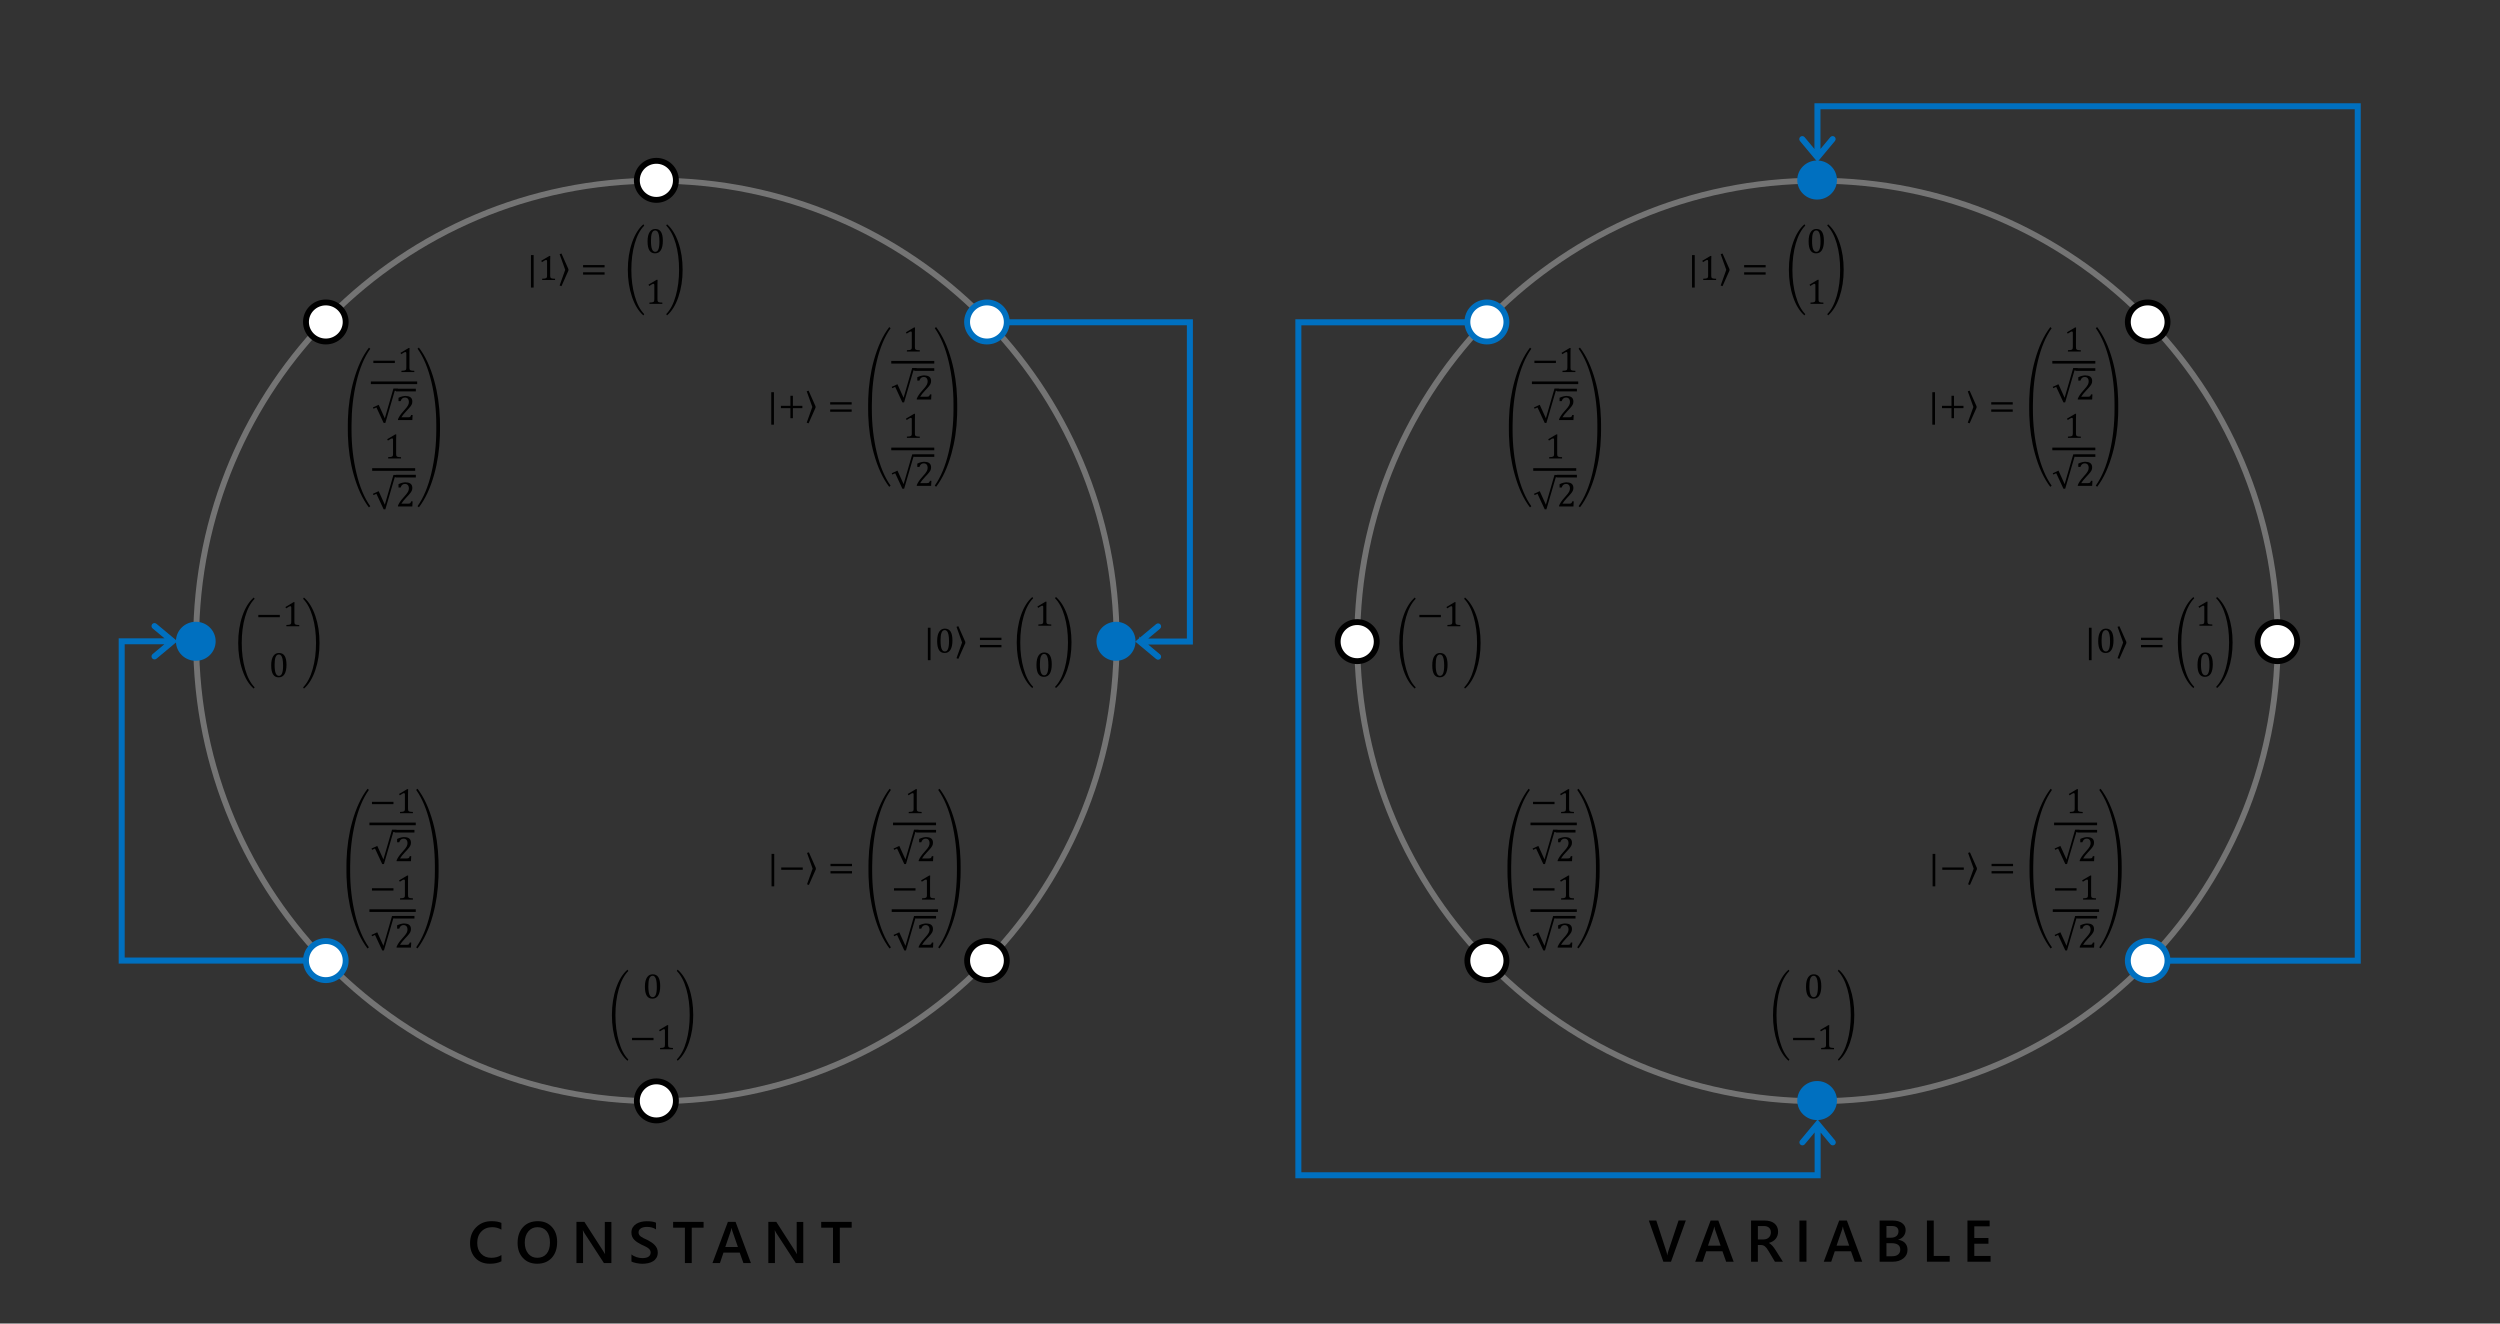 <?xml version="1.0" encoding="UTF-8"?>
<svg id="Layer_1" data-name="Layer 1" xmlns="http://www.w3.org/2000/svg" width="850" height="450" viewBox="20 100 850 450">
  <rect x="20" y="100" width="850" height="450" fill="#333333" stroke="none"/>
  <defs>
    <style>
      .cls-1, .cls-2, .cls-3, .cls-4 {
        fill-rule: evenodd;
      }
      .cls-1, .cls-5 {
        fill: #0070c0;
      }
      .cls-1, .cls-4, .cls-6 {
        stroke-width: 0px;
      }
      .cls-2, .cls-3 {
        fill: #fff;
      }
      .cls-2, .cls-3, .cls-7 {
        stroke-miterlimit: 8;
        stroke-width: 2px;
      }
      .cls-2, .cls-5 {
        stroke: #0070c0;
      }
      .cls-3 {
        stroke: #000;
      }
      .cls-5 {
        stroke-miterlimit: 10;
        stroke-width: .5px;
      }
      .cls-7 {
        fill: none;
        stroke: #747474;
      }
    </style>
  </defs>
  <path class="cls-4" d="M730.23,313.43h.91v11.04h-.91v-11.04Z"/>
  <path class="cls-4" d="M735.99,314.23c-.27,0-.5.08-.69.24-.18.16-.33.4-.45.7-.11.31-.19.68-.24,1.11-.05.44-.07.93-.07,1.48,0,1.29.12,2.23.36,2.84.24.6.61.9,1.11.9s.83-.28,1.06-.85c.23-.57.35-1.45.35-2.64,0-.91-.06-1.65-.18-2.21-.12-.56-.28-.97-.49-1.21s-.47-.37-.77-.37ZM736.02,313.73c.87,0,1.51.34,1.93,1,.43.67.64,1.68.64,3.03s-.23,2.46-.68,3.18c-.45.72-1.12,1.08-1.98,1.08s-1.49-.34-1.91-1.01c-.42-.67-.63-1.69-.63-3.06,0-.73.06-1.36.19-1.89.13-.53.31-.97.54-1.31.23-.34.51-.6.83-.77s.68-.25,1.06-.25Z"/>
  <path class="cls-4" d="M740.59,312.91l2.37,5.33v.44l-2.37,5.33-.63-.23,1.91-5.33-1.91-5.33.63-.21Z"/>
  <path class="cls-4" d="M747.94,319.29h7.31v.79h-7.31v-.79ZM747.94,316.82h7.31v.79h-7.31v-.79Z"/>
  <path class="cls-4" d="M773.78,302.97c1.63,1.39,2.92,3.47,3.87,6.23.95,2.76,1.43,5.84,1.43,9.24s-.48,6.43-1.43,9.23c-.96,2.8-2.25,4.89-3.87,6.28l-.28-.44c1.4-1.43,2.49-3.49,3.25-6.2.76-2.7,1.14-5.66,1.14-8.86s-.38-6.25-1.15-8.91c-.76-2.66-1.84-4.7-3.24-6.13l.28-.45ZM765.75,302.97l.28.45c-1.4,1.43-2.48,3.47-3.24,6.13-.76,2.66-1.14,5.63-1.14,8.91s.38,6.16,1.14,8.86c.76,2.71,1.84,4.77,3.25,6.2l-.28.44c-1.63-1.39-2.92-3.48-3.87-6.28-.95-2.8-1.43-5.88-1.43-9.23s.48-6.48,1.43-9.24c.96-2.76,2.25-4.84,3.87-6.23Z"/>
  <path class="cls-4" d="M770.23,304.56h.33c-.02.38-.03.91-.03,1.58v5.07c0,.23.01.4.04.52.02.12.07.21.14.29.07.07.16.13.28.17.12.04.28.07.46.09.19.02.43.04.74.04v.43h-4.38v-.43c.44-.02.75-.05.94-.08.19-.03.33-.08.43-.15.1-.07.17-.16.22-.28.04-.12.07-.32.07-.6v-4.81c0-.16-.03-.27-.08-.35-.05-.07-.13-.11-.24-.11-.13,0-.31.07-.54.2-.23.13-.52.31-.87.54l-.26-.46,2.78-1.66Z"/>
  <path class="cls-4" d="M769.77,322.34c-.27,0-.5.08-.68.24-.18.16-.33.4-.45.7-.11.3-.19.67-.24,1.11-.05.44-.07.93-.07,1.48,0,1.29.12,2.24.36,2.84.24.6.61.9,1.11.9s.83-.28,1.07-.85c.23-.57.35-1.45.35-2.64,0-.91-.06-1.65-.18-2.21-.12-.56-.28-.97-.49-1.21-.21-.25-.47-.37-.77-.37ZM769.79,321.84c.87,0,1.51.33,1.93,1,.42.67.63,1.68.63,3.03s-.23,2.46-.68,3.18c-.45.72-1.11,1.08-1.98,1.08s-1.49-.34-1.91-1.01c-.42-.67-.63-1.69-.63-3.06,0-.73.07-1.36.19-1.89.13-.53.31-.97.54-1.31.23-.35.51-.6.83-.77.32-.16.68-.25,1.06-.25Z"/>
  <path class="cls-4" d="M595.29,186.73h.92v11.04h-.92v-11.04Z"/>
  <path class="cls-4" d="M601.53,187.02h.33c-.02.38-.04.91-.04,1.58v5.07c0,.23.01.4.04.52.02.12.07.21.14.28.07.07.16.13.28.17.12.04.28.07.46.09.19.02.43.04.74.04v.43h-4.38v-.43c.44-.02.75-.05.94-.08.19-.03.33-.08.43-.15.1-.07.17-.16.22-.28.05-.12.07-.32.07-.6v-4.81c0-.16-.03-.27-.08-.35-.05-.07-.14-.11-.24-.11-.13,0-.31.07-.54.2-.23.13-.52.31-.87.54l-.26-.46,2.78-1.66Z"/>
  <path class="cls-4" d="M605.66,186.2l2.37,5.33v.44l-2.37,5.33-.63-.23,1.9-5.33-1.9-5.33.63-.21Z"/>
  <path class="cls-4" d="M613.01,192.58h7.31v.79h-7.31v-.79ZM613.01,190.12h7.31v.79h-7.31v-.79Z"/>
  <path class="cls-4" d="M641.55,176.26c1.62,1.39,2.92,3.47,3.87,6.23.96,2.76,1.43,5.84,1.43,9.24s-.48,6.43-1.43,9.23c-.95,2.8-2.25,4.9-3.87,6.28l-.28-.44c1.4-1.43,2.48-3.49,3.24-6.2.76-2.71,1.14-5.66,1.14-8.86s-.38-6.25-1.15-8.91c-.76-2.66-1.84-4.7-3.24-6.13l.28-.44ZM633.52,176.26l.28.44c-1.4,1.43-2.48,3.47-3.24,6.13-.76,2.66-1.14,5.63-1.14,8.91s.38,6.16,1.14,8.86c.76,2.71,1.84,4.77,3.24,6.2l-.28.44c-1.62-1.38-2.92-3.48-3.87-6.28-.96-2.8-1.43-5.88-1.43-9.23s.48-6.48,1.43-9.24c.95-2.76,2.25-4.84,3.87-6.23Z"/>
  <path class="cls-4" d="M637.54,178.35c-.27,0-.5.08-.68.24s-.33.4-.45.7c-.11.3-.19.68-.24,1.11-.05.44-.07.93-.07,1.48,0,1.29.12,2.24.36,2.84.24.6.61.9,1.11.9.48,0,.83-.28,1.06-.85.23-.57.35-1.45.35-2.64,0-.91-.06-1.65-.18-2.21-.12-.56-.28-.97-.5-1.21-.21-.25-.47-.37-.77-.37ZM637.57,177.85c.87,0,1.51.33,1.93,1,.42.67.63,1.68.63,3.03s-.22,2.46-.68,3.18c-.45.72-1.11,1.08-1.98,1.08s-1.49-.34-1.91-1.01c-.42-.67-.63-1.69-.63-3.06,0-.73.06-1.36.19-1.89.13-.53.31-.97.54-1.31.23-.35.51-.6.83-.77.32-.17.68-.25,1.06-.25Z"/>
  <path class="cls-4" d="M638.01,195.13h.33c-.02.38-.04.91-.04,1.58v5.07c0,.23.01.4.04.52.03.12.07.21.14.28.07.07.16.13.28.17.12.04.28.07.46.09.18.02.43.04.74.04v.43h-4.39v-.43c.44-.02.75-.05.94-.08.19-.03.33-.08.43-.15.1-.07.17-.16.22-.28.05-.12.07-.32.07-.6v-4.81c0-.16-.03-.27-.08-.35-.06-.07-.14-.11-.24-.11-.13,0-.31.07-.54.2-.23.13-.52.31-.87.54l-.26-.46,2.78-1.66Z"/>
  <path class="cls-4" d="M676.99,233.35h.91v11.04h-.91v-11.04Z"/>
  <path class="cls-4" d="M683.51,234.56h.84v3.42h3.23v.79h-3.23v3.42h-.84v-3.42h-3.23v-.79h3.23v-3.42Z"/>
  <path class="cls-4" d="M689.67,232.83l2.37,5.33v.44l-2.37,5.33-.63-.23,1.91-5.33-1.91-5.33.63-.21Z"/>
  <path class="cls-4" d="M697.02,239.21h7.31v.79h-7.31v-.79ZM697.02,236.75h7.31v.79h-7.31v-.79Z"/>
  <path class="cls-4" d="M733.03,211.21c2.17,2.82,3.91,6.57,5.21,11.24,1.14,4.09,1.78,8.44,1.93,13.06l.03,1.93h0v1.84h0l-.03,1.93c-.15,4.62-.79,8.97-1.93,13.06-1.3,4.67-3.04,8.42-5.21,11.24l-.46-.39c2.04-2.89,3.61-6.65,4.71-11.29,1.1-4.64,1.65-9.51,1.66-14.62v-1.72c0-5.11-.56-9.98-1.66-14.62-1.1-4.64-2.67-8.4-4.71-11.29l.46-.39ZM717.1,211.2l.46.39c-2.04,2.89-3.61,6.65-4.71,11.29-1.1,4.64-1.65,9.51-1.66,14.62v1.72c0,5.11.56,9.98,1.66,14.62,1.1,4.64,2.67,8.4,4.71,11.29l-.46.39c-2.17-2.82-3.91-6.57-5.21-11.24-1.14-4.09-1.78-8.44-1.93-13.06l-.03-1.93h0v-1.84h0l.03-1.93c.15-4.62.79-8.97,1.93-13.06,1.3-4.67,3.04-8.42,5.21-11.24Z"/>
  <path class="cls-4" d="M725.54,211.33h.33c-.02.38-.04.91-.04,1.58v5.07c0,.23.01.4.04.52.02.12.07.21.13.28s.16.13.28.17c.12.04.28.07.46.09.19.02.43.04.74.04v.43h-4.38v-.43c.44-.02.75-.05.94-.08.19-.03.33-.08.43-.15.1-.07.17-.16.22-.28.04-.12.07-.32.07-.6v-4.81c0-.16-.03-.27-.08-.35-.05-.07-.14-.11-.24-.11-.13,0-.31.07-.54.2-.23.13-.52.31-.87.54l-.26-.46,2.78-1.66Z"/>
  <path class="cls-4" d="M724.9,225.12h1.51v.07h6v.9h-6.75v-.18h-.32l-3.19,10.9h-.58l-2.46-5.28-1,.45-.18-.45,1.95-.89,2.09,4.6,2.93-10.13Z"/>
  <path class="cls-4" d="M729.1,227.66c.73,0,1.29.16,1.67.48.38.32.56.79.56,1.4,0,.21-.02.4-.06.58-.04.18-.11.35-.2.52-.09.17-.21.36-.36.55-.15.2-.32.4-.5.6-.18.2-.49.54-.94,1.02-.75.79-1.3,1.49-1.66,2.08h2.24c.2,0,.35-.01.47-.04.12-.02.21-.06.28-.12.07-.06.13-.13.17-.22.04-.09.09-.23.16-.41h.5l-.1,1.73h-4.88v-.28c.17-.42.4-.84.69-1.28.29-.44.7-.95,1.23-1.54.46-.51.79-.89.99-1.15.22-.28.38-.53.49-.74.11-.21.19-.4.23-.59.05-.18.07-.37.07-.55,0-.3-.05-.56-.14-.79-.09-.23-.24-.41-.44-.54-.2-.13-.44-.2-.74-.2-.74,0-1.24.41-1.49,1.23h-.72v-1.14c.48-.23.92-.39,1.34-.49.42-.1.79-.15,1.12-.15Z"/>
  <path class="cls-4" d="M717.79,222.72h14.62v.9h-14.62v-.9Z"/>
  <path class="cls-4" d="M725.54,240.7h.33c-.02.38-.04.91-.04,1.58v5.07c0,.23.01.4.04.52.02.12.07.21.13.28.07.07.16.13.28.17.12.04.28.07.46.09.19.02.43.04.74.04v.43h-4.38v-.43c.44-.02.75-.05.94-.08.19-.03.33-.08.43-.15.1-.07.17-.16.22-.28.04-.12.07-.32.07-.6v-4.81c0-.16-.03-.27-.08-.35-.05-.07-.14-.11-.24-.11-.13,0-.31.07-.54.2-.23.13-.52.31-.87.54l-.26-.46,2.78-1.66Z"/>
  <path class="cls-4" d="M725.67,254.44h6.75v.9h-6.75v-.06h-.32l-3.19,10.9h-.58l-2.46-5.28-1,.44-.18-.44,1.95-.89,2.09,4.6,2.93-10.13h.76v-.05Z"/>
  <path class="cls-4" d="M729.1,257.03c.73,0,1.29.16,1.67.48.38.32.56.79.56,1.4,0,.21-.02.4-.06.58-.04.18-.11.35-.2.52-.09.17-.21.36-.36.55-.15.2-.32.4-.5.6-.18.2-.49.54-.94,1.02-.75.79-1.3,1.49-1.66,2.08h2.24c.2,0,.35-.01.47-.04.12-.02.21-.06.28-.12.07-.06.13-.13.17-.22.04-.09.09-.23.16-.41h.5l-.1,1.73h-4.88v-.28c.17-.42.4-.84.69-1.28.29-.44.7-.95,1.23-1.54.46-.51.79-.89.99-1.15.22-.28.38-.53.49-.74.11-.21.19-.4.23-.59.05-.18.07-.37.07-.55,0-.3-.05-.56-.14-.79-.09-.23-.24-.41-.44-.54-.2-.13-.44-.2-.74-.2-.74,0-1.24.41-1.49,1.23h-.72v-1.14c.48-.23.92-.39,1.34-.49.42-.1.79-.15,1.12-.15Z"/>
  <path class="cls-4" d="M717.79,252.19h14.62v.9h-14.62v-.9Z"/>
  <path class="cls-4" d="M677.09,390.32h.91v11.04h-.91v-11.04Z"/>
  <path class="cls-4" d="M680.38,394.94h7.31v.79h-7.31v-.79Z"/>
  <path class="cls-4" d="M689.78,389.79l2.37,5.33v.44l-2.37,5.33-.63-.23,1.9-5.33-1.9-5.33.63-.21Z"/>
  <path class="cls-4" d="M697.13,396.18h7.31v.79h-7.31v-.79ZM697.13,393.71h7.31v.79h-7.31v-.79Z"/>
  <path class="cls-4" d="M734.2,368.17c2.17,2.82,3.91,6.57,5.21,11.24,1.14,4.09,1.78,8.44,1.93,13.06l.03,1.93h0v1.84h0l-.03,1.93c-.14,4.62-.79,8.97-1.93,13.06-1.3,4.67-3.04,8.42-5.21,11.24l-.46-.38c2.04-2.89,3.61-6.65,4.71-11.29,1.1-4.64,1.65-9.51,1.66-14.62v-1.71c0-5.11-.56-9.98-1.66-14.62-1.1-4.64-2.67-8.4-4.71-11.29l.46-.38ZM717.21,368.17l.46.39c-2.04,2.89-3.61,6.65-4.71,11.29-1.1,4.64-1.65,9.51-1.66,14.62v1.72c0,5.11.56,9.98,1.66,14.62,1.1,4.64,2.67,8.4,4.71,11.29l-.46.39c-2.17-2.82-3.91-6.57-5.21-11.24-1.14-4.09-1.78-8.44-1.93-13.06l-.03-1.93h0v-1.84h0l.03-1.93c.15-4.62.79-8.97,1.93-13.06,1.3-4.67,3.04-8.42,5.21-11.24Z"/>
  <path class="cls-4" d="M726.17,368.3h.33c-.02.38-.04.91-.04,1.58v5.07c0,.23.01.4.04.52.02.12.07.21.14.28.07.07.16.13.28.17.12.04.28.07.46.09.19.02.43.04.74.05v.43h-4.38v-.43c.44-.02.75-.05.94-.08.19-.03.33-.08.43-.15.1-.07.17-.16.22-.29.05-.12.07-.32.07-.6v-4.81c0-.16-.03-.27-.08-.35-.06-.07-.14-.11-.25-.11-.13,0-.31.07-.54.2-.23.13-.52.31-.86.54l-.26-.46,2.78-1.66Z"/>
  <path class="cls-4" d="M725.54,382.09h1.51v.07h5.97v.9h-6.75v-.18h-.29l-3.19,10.9h-.58l-2.45-5.28-1,.45-.18-.45,1.95-.89,2.09,4.6,2.93-10.13Z"/>
  <path class="cls-4" d="M729.74,384.63c.74,0,1.29.16,1.67.48.38.32.56.79.56,1.4,0,.21-.02.4-.06.58-.04.18-.11.35-.2.52-.09.17-.21.36-.36.56-.15.2-.32.4-.5.6-.18.2-.49.54-.94,1.02-.75.79-1.3,1.49-1.65,2.08h2.24c.19,0,.35-.01.47-.04.12-.02.21-.06.28-.12.07-.06.13-.13.17-.22.04-.09.09-.22.16-.41h.5l-.1,1.73h-4.88v-.29c.17-.41.4-.84.69-1.27.29-.44.7-.95,1.23-1.54.46-.51.79-.89.99-1.15.22-.28.39-.53.5-.74.11-.21.19-.4.23-.59.05-.18.07-.37.07-.56,0-.3-.05-.56-.14-.79-.09-.23-.24-.41-.43-.54-.2-.13-.44-.2-.74-.2-.74,0-1.24.41-1.49,1.24h-.72v-1.14c.48-.23.93-.39,1.34-.49.42-.1.79-.15,1.12-.15Z"/>
  <path class="cls-4" d="M718.39,379.68h14.62v.9h-14.62v-.9Z"/>
  <path class="cls-4" d="M718.72,402h7.31v.79h-7.31v-.79Z"/>
  <path class="cls-4" d="M730.69,397.67h.33c-.02.38-.04.91-.04,1.58v5.06c0,.23.01.4.04.52.03.12.07.21.14.29.07.07.16.13.28.17.12.04.28.07.46.09.19.02.43.04.74.05v.43h-4.39v-.43c.44-.02.75-.05.94-.08.19-.03.33-.09.43-.15.1-.07.17-.16.22-.28.04-.12.07-.32.07-.6v-4.81c0-.16-.03-.27-.08-.35-.06-.07-.14-.11-.24-.11-.13,0-.31.07-.54.2-.23.13-.52.31-.87.54l-.26-.46,2.78-1.66Z"/>
  <path class="cls-4" d="M726.27,411.41h6.75v.9h-6.75v-.06h-.29l-3.19,10.9h-.58l-2.45-5.28-1,.45-.18-.45,1.95-.89,2.09,4.6,2.93-10.13h.73v-.05Z"/>
  <path class="cls-4" d="M729.74,414c.74,0,1.29.16,1.67.48.38.32.56.79.56,1.4,0,.21-.02.4-.06.58-.04.18-.11.35-.2.52-.09.17-.21.36-.36.55-.15.2-.32.4-.5.6-.18.2-.49.54-.94,1.02-.75.79-1.3,1.49-1.65,2.08h2.24c.19,0,.35-.01.47-.03.12-.02.21-.06.28-.12.07-.06.13-.13.17-.22.04-.09.09-.23.16-.41h.5l-.1,1.73h-4.88v-.28c.17-.42.4-.84.69-1.28.29-.43.7-.95,1.23-1.54.46-.51.79-.89.99-1.15.22-.28.39-.53.5-.74.11-.21.19-.4.23-.59.05-.18.07-.37.07-.55,0-.3-.05-.56-.14-.79-.09-.23-.24-.4-.43-.54-.2-.13-.44-.2-.74-.2-.74,0-1.24.41-1.49,1.23h-.72v-1.14c.48-.22.93-.39,1.34-.49.42-.1.79-.15,1.12-.15Z"/>
  <path class="cls-4" d="M717.94,409.16h15.75v.9h-15.75v-.9Z"/>
  <path class="cls-7" d="M86.68,317.92c0-86.43,70.06-156.49,156.49-156.49s156.49,70.06,156.49,156.49-70.06,156.49-156.49,156.49-156.49-70.06-156.49-156.49Z"/>
  <path class="cls-1" d="M392.8,318.04c0-3.67,2.97-6.64,6.64-6.64s6.64,2.97,6.64,6.64-2.97,6.64-6.64,6.64-6.64-2.97-6.64-6.64Z"/>
  <path class="cls-3" d="M236.53,161.32c0-3.67,2.97-6.64,6.64-6.64s6.64,2.97,6.64,6.64-2.97,6.64-6.64,6.64-6.64-2.97-6.64-6.64Z"/>
  <path class="cls-1" d="M79.82,318.04c0-3.67,3.02-6.64,6.75-6.64s6.75,2.97,6.75,6.64-3.02,6.64-6.75,6.64-6.75-2.97-6.75-6.64Z"/>
  <path class="cls-3" d="M236.53,474.3c0-3.67,2.97-6.64,6.64-6.64s6.64,2.97,6.64,6.64-2.97,6.64-6.64,6.64-6.64-2.97-6.64-6.64Z"/>
  <path class="cls-2" d="M348.81,209.47c0-3.67,3.02-6.64,6.75-6.64s6.75,2.97,6.75,6.64-3.02,6.64-6.75,6.64-6.75-2.97-6.75-6.64Z"/>
  <path class="cls-3" d="M348.81,426.6c0-3.67,3.02-6.64,6.75-6.64s6.75,2.97,6.75,6.64-3.02,6.64-6.75,6.64-6.75-2.97-6.75-6.64Z"/>
  <path class="cls-3" d="M124.03,209.47c0-3.67,3.02-6.64,6.75-6.64s6.75,2.97,6.75,6.64-3.02,6.64-6.75,6.64-6.75-2.97-6.75-6.64Z"/>
  <path class="cls-2" d="M124.03,426.6c0-3.67,3.02-6.64,6.75-6.64s6.75,2.97,6.75,6.64-3.02,6.64-6.75,6.64-6.75-2.97-6.75-6.64Z"/>
  <path class="cls-4" d="M123.34,303.15c1.63,1.39,2.92,3.47,3.87,6.23s1.43,5.84,1.43,9.24-.48,6.43-1.43,9.23-2.25,4.9-3.87,6.28l-.28-.44c1.4-1.43,2.49-3.49,3.25-6.2.76-2.7,1.14-5.66,1.14-8.86s-.38-6.25-1.15-8.9c-.76-2.66-1.84-4.7-3.24-6.13l.28-.45ZM106.29,303.15l.28.45c-1.4,1.43-2.48,3.47-3.24,6.13-.76,2.66-1.14,5.63-1.14,8.9s.38,6.16,1.14,8.86c.76,2.71,1.84,4.77,3.24,6.2l-.28.44c-1.63-1.38-2.92-3.48-3.87-6.28-.96-2.8-1.43-5.88-1.43-9.23s.48-6.48,1.43-9.24c.96-2.76,2.25-4.84,3.87-6.23Z"/>
  <path class="cls-4" d="M107.83,309.06h7.31v.79h-7.31v-.79Z"/>
  <path class="cls-4" d="M119.8,304.73h.33c-.02.38-.04.91-.04,1.58v5.07c0,.23.01.4.04.52.03.12.07.21.14.29.07.07.16.13.28.17.12.04.28.07.46.1.19.02.43.04.74.04v.43h-4.38v-.43c.44-.02.75-.04.94-.08.19-.03.33-.09.43-.15.1-.07.17-.16.22-.29.05-.12.07-.32.07-.6v-4.81c0-.16-.03-.27-.08-.35-.06-.07-.14-.11-.24-.11-.13,0-.31.07-.54.2-.23.13-.52.31-.87.54l-.26-.46,2.78-1.66Z"/>
  <path class="cls-4" d="M114.82,322.52c-.27,0-.5.08-.69.24-.18.16-.33.4-.45.7-.11.31-.19.67-.24,1.11-.05.44-.07.93-.07,1.48,0,1.29.12,2.23.36,2.84.24.6.61.9,1.11.9s.83-.28,1.06-.85c.23-.57.35-1.45.35-2.64,0-.91-.06-1.65-.18-2.21-.12-.56-.28-.97-.5-1.21-.21-.25-.47-.37-.77-.37ZM114.85,322.01c.87,0,1.51.33,1.93,1,.42.67.63,1.68.63,3.03s-.23,2.46-.68,3.18c-.45.72-1.11,1.08-1.98,1.08s-1.49-.34-1.91-1.01c-.42-.67-.63-1.69-.63-3.06,0-.73.06-1.36.19-1.89.13-.53.31-.97.54-1.31.23-.35.51-.6.83-.77.32-.17.68-.25,1.06-.25Z"/>
  <path class="cls-4" d="M250.4,429.68c1.62,1.39,2.92,3.47,3.87,6.23.96,2.76,1.43,5.84,1.43,9.24s-.48,6.43-1.43,9.23c-.95,2.8-2.25,4.9-3.87,6.28l-.28-.44c1.4-1.43,2.49-3.49,3.24-6.2.76-2.71,1.14-5.66,1.14-8.87s-.38-6.25-1.15-8.9c-.76-2.66-1.84-4.7-3.24-6.13l.28-.45ZM233.35,429.68l.28.45c-1.4,1.43-2.48,3.47-3.24,6.13-.76,2.66-1.14,5.62-1.14,8.9s.38,6.16,1.14,8.87c.76,2.7,1.84,4.77,3.24,6.2l-.28.44c-1.62-1.38-2.92-3.48-3.87-6.28-.96-2.8-1.43-5.88-1.43-9.23s.48-6.48,1.43-9.24c.95-2.76,2.25-4.84,3.87-6.23Z"/>
  <path class="cls-4" d="M241.88,431.77c-.27,0-.5.08-.68.24-.18.16-.33.4-.45.7-.11.3-.19.68-.24,1.11-.05.44-.07.93-.07,1.48,0,1.29.12,2.24.36,2.84.24.6.61.9,1.11.9.48,0,.83-.28,1.06-.85.23-.57.35-1.45.35-2.64,0-.91-.06-1.65-.18-2.21-.12-.56-.28-.97-.5-1.22-.21-.25-.47-.37-.77-.37ZM241.91,431.26c.87,0,1.51.33,1.93,1,.42.67.63,1.68.63,3.03s-.23,2.46-.68,3.18c-.45.72-1.11,1.08-1.98,1.08s-1.49-.34-1.91-1.01c-.42-.67-.63-1.69-.63-3.06,0-.73.06-1.35.19-1.89.13-.53.31-.97.54-1.31s.51-.6.83-.77c.32-.16.68-.25,1.06-.25Z"/>
  <path class="cls-4" d="M234.89,452.87h7.31v.79h-7.31v-.79Z"/>
  <path class="cls-4" d="M246.86,448.54h.33c-.02.38-.04.91-.04,1.58v5.07c0,.23.01.4.04.52.03.12.07.21.14.29.07.07.16.13.28.17.12.04.28.07.46.09.18.02.43.04.74.05v.43h-4.39v-.43c.44-.02.75-.05.94-.08.19-.03.33-.08.43-.15.1-.07.17-.16.22-.28.04-.12.07-.32.07-.6v-4.81c0-.16-.03-.27-.08-.35-.06-.07-.14-.11-.24-.11-.13,0-.31.07-.54.2-.23.13-.52.31-.87.54l-.26-.46,2.78-1.66Z"/>
  <path class="cls-4" d="M335.47,313.43h.91v11.04h-.91v-11.04Z"/>
  <path class="cls-4" d="M341.23,314.23c-.27,0-.5.08-.69.24-.18.16-.33.4-.44.7-.11.31-.19.68-.24,1.11-.05.44-.07.93-.07,1.48,0,1.29.12,2.23.36,2.84.24.6.61.9,1.11.9s.83-.28,1.06-.85c.23-.57.35-1.45.35-2.64,0-.91-.06-1.65-.18-2.21-.12-.56-.29-.97-.5-1.21-.21-.25-.47-.37-.77-.37ZM341.26,313.73c.87,0,1.51.34,1.94,1,.42.67.63,1.68.63,3.03s-.23,2.46-.68,3.18c-.45.72-1.11,1.08-1.98,1.08s-1.49-.34-1.91-1.01c-.42-.67-.63-1.69-.63-3.06,0-.73.07-1.36.19-1.89.13-.53.31-.97.54-1.31.23-.34.51-.6.83-.77.32-.17.68-.25,1.06-.25Z"/>
  <path class="cls-4" d="M345.84,312.91l2.37,5.33v.44l-2.37,5.33-.63-.23,1.9-5.33-1.9-5.33.63-.21Z"/>
  <path class="cls-4" d="M353.18,319.29h7.31v.79h-7.31v-.79ZM353.18,316.82h7.31v.79h-7.31v-.79Z"/>
  <path class="cls-4" d="M379.01,302.97c1.63,1.39,2.92,3.47,3.87,6.23.95,2.76,1.43,5.84,1.43,9.24s-.48,6.43-1.43,9.23c-.96,2.8-2.25,4.89-3.87,6.28l-.28-.44c1.4-1.43,2.48-3.49,3.24-6.2.76-2.7,1.14-5.66,1.14-8.86s-.38-6.25-1.15-8.91c-.76-2.66-1.84-4.7-3.24-6.13l.28-.45ZM370.99,302.97l.28.45c-1.4,1.43-2.48,3.47-3.24,6.13-.76,2.66-1.14,5.63-1.14,8.91s.38,6.16,1.14,8.86c.76,2.71,1.84,4.77,3.24,6.2l-.28.44c-1.62-1.39-2.92-3.48-3.87-6.28-.96-2.8-1.43-5.88-1.43-9.23s.48-6.48,1.43-9.24c.95-2.76,2.25-4.84,3.87-6.23Z"/>
  <path class="cls-4" d="M375.48,304.56h.33c-.02.38-.04.91-.04,1.58v5.07c0,.23.01.4.04.52s.07.21.14.29c.07.07.16.13.28.17.12.04.28.07.46.09.18.02.43.04.74.04v.43h-4.39v-.43c.44-.02.75-.05.94-.08.19-.03.33-.08.43-.15.1-.07.17-.16.22-.28.05-.12.07-.32.07-.6v-4.81c0-.16-.03-.27-.08-.35-.06-.07-.14-.11-.24-.11-.13,0-.31.07-.54.2-.23.13-.52.31-.87.54l-.26-.46,2.78-1.66Z"/>
  <path class="cls-4" d="M375.01,322.34c-.27,0-.5.08-.68.24-.18.16-.33.4-.45.7-.11.3-.19.67-.24,1.11-.05.44-.07.93-.07,1.48,0,1.29.12,2.24.36,2.84.24.6.61.9,1.11.9.48,0,.83-.28,1.06-.85.23-.57.35-1.45.35-2.64,0-.91-.06-1.65-.18-2.21-.12-.56-.28-.97-.5-1.21-.21-.25-.47-.37-.77-.37ZM375.04,321.84c.87,0,1.51.33,1.93,1,.42.67.63,1.68.63,3.03s-.23,2.46-.68,3.18c-.45.72-1.11,1.08-1.98,1.08s-1.49-.34-1.91-1.01c-.42-.67-.63-1.69-.63-3.06,0-.73.07-1.36.19-1.89.13-.53.31-.97.54-1.31.23-.35.51-.6.83-.77.32-.16.68-.25,1.06-.25Z"/>
  <path class="cls-4" d="M200.53,186.73h.91v11.04h-.91v-11.04Z"/>
  <path class="cls-4" d="M206.77,187.02h.33c-.02.38-.04.91-.04,1.58v5.07c0,.23.01.4.04.52.03.12.07.21.14.28.07.07.16.13.28.17.12.04.28.07.46.09.19.02.43.04.74.04v.43h-4.38v-.43c.44-.02.75-.05.94-.08.19-.03.33-.08.43-.15.1-.07.17-.16.22-.28.05-.12.07-.32.07-.6v-4.81c0-.16-.03-.27-.08-.35-.06-.07-.14-.11-.24-.11-.13,0-.31.07-.54.2-.23.13-.52.31-.87.54l-.26-.46,2.78-1.66Z"/>
  <path class="cls-4" d="M210.9,186.2l2.37,5.33v.44l-2.37,5.33-.63-.23,1.9-5.33-1.9-5.33.63-.21Z"/>
  <path class="cls-4" d="M218.25,192.58h7.31v.79h-7.31v-.79ZM218.25,190.12h7.31v.79h-7.31v-.79Z"/>
  <path class="cls-4" d="M246.79,176.26c1.62,1.39,2.92,3.47,3.87,6.23.96,2.76,1.43,5.84,1.43,9.24s-.48,6.43-1.43,9.23c-.95,2.8-2.25,4.9-3.87,6.28l-.28-.44c1.4-1.43,2.49-3.49,3.24-6.2.76-2.71,1.14-5.66,1.14-8.86s-.38-6.25-1.14-8.91c-.77-2.66-1.84-4.7-3.24-6.13l.28-.44ZM238.76,176.26l.28.44c-1.4,1.43-2.48,3.47-3.24,6.13-.76,2.66-1.14,5.63-1.14,8.91s.38,6.16,1.14,8.86c.76,2.71,1.84,4.77,3.24,6.2l-.28.44c-1.62-1.38-2.91-3.48-3.87-6.28-.95-2.8-1.43-5.88-1.43-9.23s.48-6.48,1.43-9.24c.96-2.76,2.25-4.84,3.87-6.23Z"/>
  <path class="cls-4" d="M242.78,178.35c-.27,0-.5.08-.69.24-.18.16-.33.4-.45.7-.11.3-.19.68-.24,1.11-.05.44-.07.93-.07,1.48,0,1.29.12,2.24.36,2.84.24.6.61.9,1.11.9s.83-.28,1.06-.85c.23-.57.35-1.45.35-2.64,0-.91-.06-1.65-.18-2.21-.12-.56-.28-.97-.49-1.21-.21-.25-.47-.37-.77-.37ZM242.81,177.85c.87,0,1.51.33,1.93,1,.42.67.63,1.68.63,3.03s-.23,2.46-.68,3.18c-.45.72-1.12,1.08-1.98,1.08s-1.49-.34-1.91-1.01c-.42-.67-.63-1.69-.63-3.06,0-.73.06-1.36.19-1.89.13-.53.31-.97.54-1.31.23-.35.51-.6.83-.77.32-.17.68-.25,1.06-.25Z"/>
  <path class="cls-4" d="M243.25,195.13h.33c-.02.38-.04.91-.04,1.58v5.07c0,.23.01.4.04.52.03.12.07.21.14.28.07.07.16.13.28.17.12.04.28.07.46.09.19.02.43.04.74.04v.43h-4.39v-.43c.44-.02.75-.05.94-.08.19-.03.33-.08.43-.15.1-.07.17-.16.22-.28.04-.12.07-.32.07-.6v-4.81c0-.16-.03-.27-.08-.35-.06-.07-.14-.11-.24-.11-.13,0-.31.07-.54.2-.23.13-.52.31-.87.54l-.26-.46,2.78-1.66Z"/>
  <path class="cls-4" d="M282.23,233.35h.91v11.04h-.91v-11.04Z"/>
  <path class="cls-4" d="M288.74,234.56h.84v3.42h3.23v.79h-3.23v3.42h-.84v-3.42h-3.23v-.79h3.23v-3.42Z"/>
  <path class="cls-4" d="M294.92,232.83l2.37,5.33v.44l-2.37,5.33-.64-.23,1.91-5.33-1.91-5.33.64-.21Z"/>
  <path class="cls-4" d="M302.26,239.21h7.31v.79h-7.31v-.79ZM302.26,236.75h7.31v.79h-7.31v-.79Z"/>
  <path class="cls-4" d="M338.28,211.21c2.17,2.82,3.91,6.57,5.21,11.24,1.14,4.09,1.78,8.44,1.93,13.06l.03,1.93h0v1.84h0l-.03,1.93c-.14,4.62-.79,8.97-1.93,13.06-1.3,4.67-3.04,8.42-5.21,11.24l-.46-.39c2.04-2.89,3.61-6.65,4.71-11.29,1.1-4.64,1.65-9.51,1.66-14.62v-1.72c0-5.11-.56-9.98-1.66-14.62s-2.67-8.4-4.71-11.29l.46-.39ZM322.34,211.2l.46.39c-2.04,2.89-3.61,6.65-4.71,11.29-1.1,4.64-1.65,9.51-1.66,14.62v1.72c0,5.11.56,9.98,1.66,14.62,1.1,4.64,2.67,8.4,4.71,11.29l-.46.39c-2.17-2.82-3.91-6.57-5.21-11.24-1.14-4.09-1.78-8.44-1.93-13.06l-.03-1.93h0v-1.84h0l.03-1.93c.15-4.62.79-8.97,1.93-13.06,1.31-4.67,3.04-8.42,5.21-11.24Z"/>
  <path class="cls-4" d="M330.78,211.33h.33c-.02.38-.04.91-.04,1.58v5.07c0,.23.01.4.04.52.02.12.07.21.14.28.07.07.16.13.28.17.12.04.28.07.46.09.19.02.43.04.74.04v.43h-4.38v-.43c.44-.02.75-.05.94-.08.19-.03.33-.08.43-.15.1-.07.17-.16.22-.28.05-.12.07-.32.07-.6v-4.81c0-.16-.03-.27-.08-.35-.06-.07-.14-.11-.25-.11-.13,0-.31.07-.54.2-.23.13-.52.31-.87.54l-.26-.46,2.78-1.66Z"/>
  <path class="cls-4" d="M330.14,225.12h1.51v.07h6v.9h-6.75v-.18h-.32l-3.19,10.9h-.58l-2.45-5.28-1,.45-.18-.45,1.95-.89,2.09,4.6,2.93-10.13Z"/>
  <path class="cls-4" d="M334.34,227.66c.74,0,1.29.16,1.67.48.38.32.56.79.56,1.4,0,.21-.02.4-.06.58-.04.18-.11.35-.2.52-.09.17-.21.36-.36.55-.15.2-.32.4-.5.6-.18.2-.5.54-.95,1.02-.75.79-1.3,1.49-1.65,2.08h2.24c.19,0,.35-.01.47-.04.12-.02.21-.06.29-.12.07-.06.13-.13.17-.22.04-.09.09-.23.16-.41h.5l-.1,1.73h-4.88v-.28c.17-.42.4-.84.69-1.28.29-.44.7-.95,1.23-1.54.46-.51.79-.89.99-1.15.22-.28.39-.53.49-.74.11-.21.19-.4.23-.59.05-.18.07-.37.07-.55,0-.3-.05-.56-.14-.79-.09-.23-.24-.41-.43-.54s-.44-.2-.74-.2c-.74,0-1.24.41-1.49,1.23h-.72v-1.14c.48-.23.93-.39,1.34-.49.42-.1.79-.15,1.12-.15Z"/>
  <path class="cls-4" d="M323.03,222.72h14.62v.9h-14.62v-.9Z"/>
  <path class="cls-4" d="M330.78,240.7h.33c-.02.38-.04.91-.04,1.58v5.07c0,.23.01.4.04.52.02.12.07.21.14.28.07.07.16.13.28.17.12.04.28.07.46.09.19.02.43.04.74.04v.43h-4.38v-.43c.44-.02.75-.05.94-.08.19-.03.33-.08.43-.15.1-.07.17-.16.22-.28.05-.12.07-.32.07-.6v-4.81c0-.16-.03-.27-.08-.35-.06-.07-.14-.11-.25-.11-.13,0-.31.07-.54.2-.23.13-.52.31-.87.54l-.26-.46,2.78-1.66Z"/>
  <path class="cls-4" d="M330.91,254.44h6.75v.9h-6.75v-.06h-.32l-3.19,10.9h-.58l-2.45-5.28-1,.44-.18-.44,1.95-.89,2.09,4.6,2.93-10.13h.76v-.05Z"/>
  <path class="cls-4" d="M334.34,257.03c.74,0,1.29.16,1.67.48.38.32.56.79.56,1.4,0,.21-.02.4-.06.58-.04.18-.11.35-.2.52-.09.17-.21.36-.36.55-.15.2-.32.4-.5.6-.18.2-.5.54-.95,1.02-.75.79-1.3,1.49-1.65,2.08h2.24c.19,0,.35-.01.47-.04.12-.02.21-.06.29-.12.07-.06.13-.13.17-.22.04-.09.09-.23.16-.41h.5l-.1,1.73h-4.88v-.28c.17-.42.4-.84.69-1.28.29-.44.7-.95,1.23-1.54.46-.51.79-.89.99-1.15.22-.28.39-.53.49-.74.11-.21.19-.4.23-.59.05-.18.07-.37.07-.55,0-.3-.05-.56-.14-.79-.09-.23-.24-.41-.43-.54s-.44-.2-.74-.2c-.74,0-1.24.41-1.49,1.23h-.72v-1.14c.48-.23.93-.39,1.34-.49.42-.1.79-.15,1.12-.15Z"/>
  <path class="cls-4" d="M323.03,252.19h14.62v.9h-14.62v-.9Z"/>
  <path class="cls-4" d="M282.33,390.32h.91v11.04h-.91v-11.04Z"/>
  <path class="cls-4" d="M285.62,394.94h7.31v.79h-7.31v-.79Z"/>
  <path class="cls-4" d="M295.02,389.79l2.37,5.33v.44l-2.37,5.33-.63-.23,1.9-5.33-1.9-5.33.63-.21Z"/>
  <path class="cls-4" d="M302.37,396.18h7.31v.79h-7.31v-.79ZM302.37,393.71h7.31v.79h-7.31v-.79Z"/>
  <path class="cls-4" d="M339.44,368.17c2.17,2.82,3.91,6.57,5.21,11.24,1.14,4.09,1.78,8.44,1.93,13.06l.03,1.93h0v1.84h0l-.03,1.93c-.14,4.62-.79,8.97-1.93,13.06-1.3,4.67-3.04,8.42-5.21,11.24l-.46-.38c2.04-2.89,3.61-6.65,4.71-11.29,1.1-4.64,1.65-9.51,1.66-14.62v-1.71c0-5.11-.56-9.98-1.66-14.62-1.1-4.64-2.67-8.4-4.71-11.29l.46-.38ZM322.45,368.17l.46.39c-2.04,2.89-3.61,6.65-4.71,11.29-1.1,4.64-1.65,9.51-1.66,14.62v1.72c0,5.11.56,9.98,1.66,14.62,1.1,4.64,2.67,8.4,4.71,11.29l-.46.39c-2.17-2.82-3.91-6.57-5.21-11.24-1.14-4.09-1.78-8.44-1.93-13.06l-.03-1.93h0v-1.84h0l.03-1.93c.14-4.62.79-8.97,1.93-13.06,1.3-4.67,3.04-8.42,5.21-11.24Z"/>
  <path class="cls-4" d="M331.41,368.3h.33c-.02.38-.04.91-.04,1.58v5.07c0,.23.01.4.04.52.03.12.07.21.14.28.07.07.16.13.28.17.12.04.28.07.46.09.18.02.43.04.74.05v.43h-4.39v-.43c.44-.02.75-.05.94-.08.19-.03.33-.08.43-.15.1-.07.17-.16.22-.29.05-.12.07-.32.07-.6v-4.81c0-.16-.03-.27-.08-.35-.06-.07-.14-.11-.24-.11-.13,0-.31.07-.54.2-.23.13-.52.31-.87.54l-.26-.46,2.78-1.66Z"/>
  <path class="cls-4" d="M330.78,382.09h1.51v.07h5.97v.9h-6.75v-.18h-.29l-3.19,10.9h-.57l-2.46-5.28-1,.45-.18-.45,1.94-.89,2.09,4.6,2.93-10.13Z"/>
  <path class="cls-4" d="M334.98,384.63c.74,0,1.29.16,1.67.48.38.32.56.79.56,1.4,0,.21-.02.4-.06.58-.04.18-.11.35-.2.52-.09.17-.21.36-.36.56-.15.2-.31.4-.5.6-.18.2-.5.54-.94,1.02-.75.79-1.3,1.49-1.65,2.08h2.24c.19,0,.35-.01.47-.04.12-.02.21-.06.29-.12.07-.06.13-.13.17-.22.04-.09.09-.22.16-.41h.5l-.1,1.73h-4.88v-.29c.17-.41.4-.84.69-1.27.29-.44.7-.95,1.23-1.54.46-.51.79-.89.99-1.15.22-.28.39-.53.49-.74.11-.21.19-.4.23-.59.05-.18.07-.37.07-.56,0-.3-.05-.56-.14-.79s-.24-.41-.44-.54c-.2-.13-.44-.2-.74-.2-.74,0-1.24.41-1.5,1.24h-.72v-1.14c.48-.23.93-.39,1.34-.49.42-.1.79-.15,1.12-.15Z"/>
  <path class="cls-4" d="M323.63,379.68h14.62v.9h-14.62v-.9Z"/>
  <path class="cls-4" d="M323.96,402h7.31v.79h-7.31v-.79Z"/>
  <path class="cls-4" d="M335.93,397.67h.33c-.02.38-.04.91-.04,1.58v5.06c0,.23.01.4.04.52.02.12.07.21.13.29.07.07.16.13.28.17.12.04.28.07.46.09.19.02.43.04.74.05v.43h-4.38v-.43c.44-.02.75-.05.94-.08.19-.03.33-.09.43-.15.1-.07.17-.16.22-.28.05-.12.07-.32.07-.6v-4.81c0-.16-.03-.27-.08-.35-.05-.07-.13-.11-.24-.11-.13,0-.31.07-.54.2-.23.13-.52.31-.87.54l-.26-.46,2.78-1.66Z"/>
  <path class="cls-4" d="M331.51,411.41h6.75v.9h-6.75v-.06h-.29l-3.19,10.9h-.57l-2.46-5.28-1,.45-.18-.45,1.94-.89,2.09,4.6,2.93-10.13h.73v-.05Z"/>
  <path class="cls-4" d="M334.98,414c.74,0,1.29.16,1.67.48.38.32.56.79.56,1.4,0,.21-.02.4-.06.58-.04.18-.11.35-.2.52-.09.17-.21.36-.36.55-.15.2-.31.4-.5.6-.18.2-.5.54-.94,1.02-.75.79-1.3,1.49-1.65,2.08h2.24c.19,0,.35-.01.47-.03.12-.02.21-.06.29-.12.07-.06.13-.13.17-.22.04-.09.09-.23.16-.41h.5l-.1,1.73h-4.88v-.28c.17-.42.4-.84.69-1.28.29-.43.7-.95,1.23-1.54.46-.51.79-.89.99-1.15.22-.28.39-.53.49-.74.11-.21.19-.4.23-.59.05-.18.07-.37.07-.55,0-.3-.05-.56-.14-.79-.09-.23-.24-.4-.44-.54-.2-.13-.44-.2-.74-.2-.74,0-1.24.41-1.5,1.23h-.72v-1.14c.48-.22.93-.39,1.34-.49.42-.1.79-.15,1.12-.15Z"/>
  <path class="cls-4" d="M323.18,409.16h15.75v.9h-15.75v-.9Z"/>
  <path class="cls-4" d="M162.43,218.19c2.17,2.82,3.91,6.57,5.21,11.24,1.14,4.09,1.78,8.44,1.93,13.06l.03,1.93h0v1.84h0l-.03,1.93c-.15,4.62-.79,8.97-1.93,13.06-1.3,4.67-3.04,8.42-5.21,11.24l-.46-.39c2.04-2.89,3.61-6.65,4.71-11.29,1.1-4.64,1.65-9.51,1.66-14.62v-1.72c0-5.11-.56-9.98-1.66-14.62-1.1-4.64-2.67-8.4-4.71-11.29l.46-.39ZM145.43,218.19l.46.39c-2.04,2.89-3.61,6.65-4.71,11.29-1.1,4.64-1.65,9.51-1.66,14.62v1.72c0,5.11.56,9.98,1.66,14.62,1.1,4.64,2.67,8.4,4.71,11.29l-.46.39c-2.17-2.82-3.91-6.57-5.21-11.24-1.14-4.09-1.78-8.44-1.93-13.06l-.03-1.93h0v-1.84h0l.03-1.93c.15-4.62.79-8.97,1.93-13.06,1.3-4.67,3.04-8.42,5.21-11.24Z"/>
  <path class="cls-4" d="M146.94,222.64h7.31v.79h-7.31v-.79Z"/>
  <path class="cls-4" d="M158.92,218.32h.33c-.02.38-.04.91-.04,1.58v5.07c0,.23.01.4.04.52.03.12.07.21.14.28.07.07.16.13.28.17.12.04.28.07.46.09.19.02.43.04.74.04v.43h-4.38v-.43c.44-.02.75-.05.94-.08.19-.03.33-.08.43-.15.1-.07.17-.16.22-.28.05-.12.07-.32.07-.6v-4.81c0-.16-.03-.27-.08-.35-.06-.07-.14-.11-.24-.11-.13,0-.31.07-.54.2-.23.13-.52.31-.87.54l-.26-.46,2.78-1.66Z"/>
  <path class="cls-4" d="M153.77,232.11h1.51v.07h6.11v.9h-6.75v-.18h-.43l-3.19,10.9h-.58l-2.46-5.28-1,.45-.18-.45,1.95-.89,2.09,4.6,2.93-10.13Z"/>
  <path class="cls-4" d="M157.96,234.65c.74,0,1.29.16,1.67.48.38.32.56.79.56,1.4,0,.21-.02.4-.06.58-.04.18-.11.35-.2.52-.09.17-.21.36-.36.55-.15.2-.32.4-.5.6-.18.2-.5.54-.94,1.02-.75.79-1.3,1.49-1.66,2.08h2.24c.19,0,.35-.01.47-.04.12-.02.21-.06.28-.12.07-.06.13-.13.17-.22.04-.09.09-.23.16-.41h.5l-.1,1.73h-4.88v-.28c.17-.42.4-.84.69-1.28.29-.44.7-.95,1.23-1.54.46-.51.79-.89.99-1.15.22-.28.39-.53.5-.74.11-.21.19-.4.23-.59.05-.18.07-.37.07-.55,0-.3-.05-.56-.14-.79-.09-.23-.24-.41-.44-.54-.2-.13-.44-.2-.74-.2-.74,0-1.24.41-1.49,1.23h-.72v-1.14c.48-.23.93-.39,1.34-.49.42-.1.79-.15,1.12-.15Z"/>
  <path class="cls-4" d="M146.09,229.7h15.75v.9h-15.75v-.9Z"/>
  <path class="cls-4" d="M154.4,247.69h.33c-.02.38-.04.91-.04,1.58v5.07c0,.23.01.4.04.52.03.12.07.21.14.28.07.07.16.13.28.17.12.04.28.07.46.09.19.02.43.04.74.04v.43h-4.38v-.43c.44-.02.75-.05.94-.08.19-.03.33-.08.43-.15.1-.07.17-.16.22-.28s.07-.32.07-.6v-4.81c0-.16-.03-.27-.08-.35-.06-.07-.14-.11-.24-.11-.13,0-.31.07-.54.2-.23.13-.52.31-.87.54l-.26-.46,2.78-1.66Z"/>
  <path class="cls-4" d="M154.64,261.43h6.75v.9h-6.75v-.06h-.43l-3.19,10.9h-.58l-2.46-5.28-1,.44-.18-.44,1.95-.89,2.09,4.6,2.93-10.13h.87v-.05Z"/>
  <path class="cls-4" d="M157.96,264.02c.74,0,1.29.16,1.67.48.38.32.56.79.56,1.4,0,.21-.02.4-.06.58-.04.18-.11.35-.2.52-.09.17-.21.36-.36.55-.15.2-.32.4-.5.6-.18.2-.5.54-.94,1.02-.75.79-1.3,1.49-1.66,2.08h2.24c.19,0,.35-.01.47-.04.12-.02.21-.06.28-.12.07-.06.13-.13.17-.22.04-.09.09-.23.16-.41h.5l-.1,1.73h-4.88v-.28c.17-.42.4-.84.69-1.28.29-.44.7-.95,1.23-1.54.46-.51.79-.89.99-1.15.22-.28.39-.53.5-.74.11-.21.19-.4.23-.59.05-.18.07-.37.07-.55,0-.3-.05-.56-.14-.79-.09-.23-.24-.41-.44-.54-.2-.13-.44-.2-.74-.2-.74,0-1.24.41-1.49,1.23h-.72v-1.14c.48-.23.93-.39,1.34-.49.42-.1.79-.15,1.12-.15Z"/>
  <path class="cls-4" d="M146.54,259.18h14.62v.9h-14.62v-.9Z"/>
  <path class="cls-4" d="M161.95,368.17c2.17,2.82,3.91,6.57,5.21,11.24,1.14,4.09,1.78,8.44,1.93,13.06l.03,1.93h0v1.84h0l-.03,1.93c-.15,4.62-.79,8.97-1.93,13.06-1.3,4.67-3.04,8.42-5.21,11.24l-.46-.38c2.04-2.89,3.61-6.65,4.71-11.29s1.65-9.51,1.66-14.62v-1.71c0-5.11-.56-9.98-1.66-14.62s-2.67-8.4-4.71-11.29l.46-.38ZM144.96,368.17l.46.39c-2.04,2.89-3.61,6.65-4.71,11.29-1.1,4.64-1.65,9.51-1.66,14.62v1.72c0,5.11.56,9.98,1.66,14.62,1.1,4.64,2.67,8.4,4.71,11.29l-.46.39c-2.17-2.82-3.91-6.57-5.21-11.24-1.14-4.09-1.78-8.44-1.93-13.06l-.03-1.93h0v-1.84h0l.03-1.93c.15-4.62.79-8.97,1.93-13.06,1.3-4.67,3.04-8.42,5.21-11.24Z"/>
  <path class="cls-4" d="M146.47,372.62h7.31v.79h-7.31v-.79Z"/>
  <path class="cls-4" d="M158.44,368.3h.33c-.02.38-.04.91-.04,1.58v5.07c0,.23.01.4.04.52s.07.21.14.28c.07.07.16.13.28.17.12.04.28.07.46.09.19.02.43.04.74.05v.43h-4.38v-.43c.44-.02.75-.05.94-.08.19-.03.33-.08.43-.15.1-.07.17-.16.22-.29.05-.12.07-.32.07-.6v-4.81c0-.16-.03-.27-.08-.35-.06-.07-.14-.11-.24-.11-.13,0-.31.07-.54.2s-.52.31-.87.54l-.26-.46,2.78-1.66Z"/>
  <path class="cls-4" d="M153.29,382.09h1.51v.07h6.11v.9h-6.75v-.18h-.43l-3.19,10.9h-.58l-2.46-5.28-1,.45-.18-.45,1.95-.89,2.09,4.6,2.93-10.13Z"/>
  <path class="cls-4" d="M157.49,384.63c.74,0,1.29.16,1.67.48.38.32.56.79.56,1.4,0,.21-.02.4-.06.58-.04.18-.11.35-.2.52-.09.17-.21.36-.36.56-.15.2-.32.4-.5.6-.18.2-.5.54-.94,1.02-.75.79-1.3,1.49-1.66,2.08h2.24c.19,0,.35-.01.47-.04.12-.02.21-.06.28-.12.07-.06.13-.13.17-.22.04-.09.09-.22.16-.41h.5l-.1,1.73h-4.88v-.29c.17-.41.4-.84.69-1.27.29-.44.7-.95,1.23-1.54.46-.51.79-.89.99-1.15.22-.28.39-.53.5-.74.11-.21.19-.4.23-.59s.07-.37.07-.56c0-.3-.05-.56-.14-.79s-.24-.41-.44-.54c-.2-.13-.44-.2-.74-.2-.74,0-1.24.41-1.49,1.24h-.72v-1.14c.48-.23.93-.39,1.34-.49.42-.1.79-.15,1.12-.15Z"/>
  <path class="cls-4" d="M145.61,379.68h15.75v.9h-15.75v-.9Z"/>
  <path class="cls-4" d="M146.47,402h7.31v.79h-7.31v-.79Z"/>
  <path class="cls-4" d="M158.44,397.67h.33c-.02.38-.04.91-.04,1.58v5.06c0,.23.01.4.04.52s.07.21.14.29c.07.07.16.13.28.17.12.04.28.07.46.09.19.02.43.04.74.05v.43h-4.38v-.43c.44-.02.75-.05.94-.08.19-.03.33-.09.43-.15.1-.07.17-.16.22-.28.05-.12.07-.32.07-.6v-4.81c0-.16-.03-.27-.08-.35-.06-.07-.14-.11-.24-.11-.13,0-.31.07-.54.2-.23.13-.52.31-.87.54l-.26-.46,2.78-1.66Z"/>
  <path class="cls-4" d="M154.16,411.41h6.75v.9h-6.75v-.06h-.43l-3.19,10.9h-.58l-2.46-5.28-1,.45-.18-.45,1.95-.89,2.09,4.6,2.93-10.13h.87v-.05Z"/>
  <path class="cls-4" d="M157.49,414c.74,0,1.29.16,1.67.48.38.32.56.79.56,1.4,0,.21-.02.4-.06.58-.04.18-.11.35-.2.52-.09.17-.21.36-.36.55-.15.2-.32.4-.5.6-.18.2-.5.54-.94,1.02-.75.79-1.3,1.49-1.66,2.08h2.24c.19,0,.35-.01.47-.03.12-.02.21-.06.28-.12.07-.06.13-.13.17-.22.04-.09.09-.23.16-.41h.5l-.1,1.73h-4.88v-.28c.17-.42.4-.84.69-1.28.29-.43.7-.95,1.23-1.54.46-.51.79-.89.99-1.15.22-.28.39-.53.5-.74.11-.21.19-.4.23-.59.05-.18.07-.37.07-.55,0-.3-.05-.56-.14-.79-.09-.23-.24-.4-.44-.54-.2-.13-.44-.2-.74-.2-.74,0-1.24.41-1.49,1.23h-.72v-1.14c.48-.22.93-.39,1.34-.49.42-.1.79-.15,1.12-.15Z"/>
  <path class="cls-4" d="M145.61,409.16h15.75v.9h-15.75v-.9Z"/>
  <path class="cls-7" d="M481.45,317.92c0-86.43,70.06-156.49,156.49-156.49s156.49,70.06,156.49,156.49-70.06,156.49-156.49,156.49-156.49-70.06-156.49-156.49Z"/>
  <path class="cls-3" d="M787.56,318.15c0-3.67,3.02-6.64,6.75-6.64s6.75,2.97,6.75,6.64-3.02,6.64-6.75,6.64-6.75-2.97-6.75-6.64Z"/>
  <path class="cls-1" d="M631.07,161.21c0-3.67,3.02-6.64,6.75-6.64s6.75,2.97,6.75,6.64-3.02,6.64-6.75,6.64-6.75-2.97-6.75-6.64Z"/>
  <path class="cls-3" d="M474.81,318.15c0-3.67,2.97-6.64,6.64-6.64s6.64,2.97,6.64,6.64-2.97,6.64-6.64,6.64-6.64-2.97-6.64-6.64Z"/>
  <path class="cls-1" d="M631.07,474.19c0-3.67,3.02-6.64,6.75-6.64s6.75,2.97,6.75,6.64-3.02,6.64-6.75,6.64-6.75-2.97-6.75-6.64Z"/>
  <path class="cls-3" d="M743.46,209.47c0-3.67,3.02-6.64,6.75-6.64s6.75,2.97,6.75,6.64-3.02,6.64-6.75,6.64-6.75-2.97-6.75-6.64Z"/>
  <path class="cls-2" d="M743.46,426.6c0-3.67,3.02-6.64,6.75-6.64s6.75,2.97,6.75,6.64-3.02,6.64-6.75,6.64-6.75-2.97-6.75-6.64Z"/>
  <path class="cls-2" d="M518.91,209.47c0-3.67,2.97-6.64,6.64-6.64s6.64,2.97,6.64,6.64-2.97,6.64-6.64,6.64-6.64-2.97-6.64-6.64Z"/>
  <path class="cls-3" d="M518.91,426.6c0-3.67,2.97-6.64,6.64-6.64s6.64,2.97,6.64,6.64-2.97,6.64-6.64,6.64-6.64-2.97-6.64-6.64Z"/>
  <path class="cls-4" d="M518.1,303.15c1.62,1.39,2.92,3.47,3.87,6.23.96,2.76,1.43,5.84,1.43,9.24s-.48,6.43-1.43,9.23c-.95,2.8-2.25,4.9-3.87,6.28l-.28-.44c1.4-1.43,2.49-3.49,3.24-6.2.76-2.7,1.14-5.66,1.14-8.86s-.38-6.25-1.15-8.9c-.76-2.66-1.84-4.7-3.24-6.13l.28-.45ZM501.05,303.15l.28.45c-1.4,1.43-2.48,3.47-3.24,6.13-.76,2.66-1.14,5.63-1.14,8.9s.38,6.16,1.14,8.86c.76,2.71,1.84,4.77,3.24,6.2l-.28.44c-1.63-1.38-2.92-3.48-3.87-6.28-.95-2.8-1.43-5.88-1.43-9.23s.48-6.48,1.43-9.24c.96-2.76,2.25-4.84,3.87-6.23Z"/>
  <path class="cls-4" d="M502.59,309.06h7.31v.79h-7.31v-.79Z"/>
  <path class="cls-4" d="M514.56,304.73h.33c-.02.38-.04.91-.04,1.58v5.07c0,.23.01.4.04.52.03.12.07.21.14.29.07.07.16.13.28.17.12.04.28.07.46.1.18.02.43.04.74.04v.43h-4.39v-.43c.44-.02.75-.04.94-.08.19-.03.33-.09.43-.15.1-.07.17-.16.22-.29.05-.12.07-.32.07-.6v-4.81c0-.16-.03-.27-.08-.35-.06-.07-.14-.11-.24-.11-.13,0-.31.07-.54.2-.23.13-.52.31-.87.54l-.26-.46,2.78-1.66Z"/>
  <path class="cls-4" d="M509.58,322.52c-.27,0-.5.08-.68.24s-.33.4-.45.7c-.11.31-.19.67-.24,1.11-.05.44-.07.93-.07,1.48,0,1.29.12,2.23.36,2.84.24.6.61.9,1.11.9.48,0,.83-.28,1.06-.85.23-.57.35-1.45.35-2.64,0-.91-.06-1.65-.18-2.21-.12-.56-.28-.97-.49-1.21-.21-.25-.47-.37-.77-.37ZM509.61,322.01c.87,0,1.51.33,1.93,1,.42.67.63,1.68.63,3.03s-.23,2.46-.68,3.18c-.45.72-1.11,1.08-1.98,1.08s-1.49-.34-1.91-1.01c-.42-.67-.63-1.69-.63-3.06,0-.73.06-1.36.19-1.89.13-.53.31-.97.54-1.31.23-.35.51-.6.83-.77.32-.17.68-.25,1.06-.25Z"/>
  <path class="cls-4" d="M645.16,429.68c1.63,1.39,2.92,3.47,3.87,6.23.95,2.76,1.43,5.84,1.43,9.24s-.48,6.43-1.43,9.23c-.96,2.8-2.25,4.9-3.87,6.28l-.28-.44c1.4-1.43,2.48-3.49,3.24-6.2.76-2.71,1.14-5.66,1.14-8.87s-.38-6.25-1.15-8.9c-.76-2.66-1.84-4.7-3.24-6.13l.28-.45ZM628.11,429.68l.28.45c-1.4,1.43-2.48,3.47-3.24,6.13-.76,2.66-1.14,5.62-1.14,8.9s.38,6.16,1.14,8.87c.76,2.7,1.84,4.77,3.25,6.2l-.28.44c-1.63-1.38-2.92-3.48-3.87-6.28-.95-2.8-1.43-5.88-1.43-9.23s.48-6.48,1.43-9.24c.96-2.76,2.25-4.84,3.87-6.23Z"/>
  <path class="cls-4" d="M636.64,431.77c-.27,0-.5.08-.68.24-.18.16-.33.4-.45.7-.11.3-.19.68-.24,1.11-.05.44-.07.93-.07,1.48,0,1.29.12,2.24.36,2.84.24.6.61.9,1.11.9s.83-.28,1.07-.85c.23-.57.35-1.45.35-2.64,0-.91-.06-1.65-.18-2.21-.12-.56-.28-.97-.49-1.22-.21-.25-.47-.37-.77-.37ZM636.67,431.26c.87,0,1.51.33,1.94,1,.42.67.63,1.68.63,3.03s-.23,2.46-.68,3.18c-.45.72-1.11,1.08-1.98,1.08s-1.49-.34-1.91-1.01c-.42-.67-.63-1.69-.63-3.06,0-.73.07-1.35.19-1.89.13-.53.31-.97.54-1.31s.51-.6.83-.77c.32-.16.68-.25,1.06-.25Z"/>
  <path class="cls-4" d="M629.65,452.87h7.31v.79h-7.31v-.79Z"/>
  <path class="cls-4" d="M641.62,448.54h.33c-.02.38-.04.91-.04,1.58v5.07c0,.23.01.4.04.52.02.12.07.21.14.29.07.07.16.13.28.17.12.04.28.07.46.09.18.02.43.04.74.05v.43h-4.39v-.43c.44-.02.75-.05.94-.08.19-.03.33-.08.43-.15.1-.07.17-.16.22-.28.05-.12.07-.32.07-.6v-4.81c0-.16-.03-.27-.08-.35-.06-.07-.14-.11-.24-.11-.13,0-.31.07-.54.2-.23.13-.52.31-.87.54l-.26-.46,2.78-1.66Z"/>
  <path class="cls-4" d="M557.19,218.19c2.17,2.82,3.91,6.57,5.21,11.24,1.14,4.09,1.78,8.44,1.93,13.06l.03,1.93h0v1.84h0l-.03,1.93c-.14,4.62-.79,8.97-1.93,13.06-1.3,4.67-3.04,8.42-5.21,11.24l-.46-.39c2.04-2.89,3.61-6.65,4.71-11.29,1.1-4.64,1.65-9.51,1.66-14.62v-1.72c0-5.11-.56-9.98-1.66-14.62-1.1-4.64-2.67-8.4-4.71-11.29l.46-.39ZM540.19,218.19l.46.39c-2.04,2.89-3.61,6.65-4.71,11.29-1.1,4.64-1.65,9.51-1.66,14.62v1.72c0,5.11.56,9.98,1.66,14.62,1.1,4.64,2.67,8.4,4.71,11.29l-.46.39c-2.17-2.82-3.91-6.57-5.21-11.24-1.14-4.09-1.78-8.44-1.93-13.06l-.03-1.93h0v-1.84h0l.03-1.93c.14-4.62.79-8.97,1.93-13.06,1.3-4.67,3.04-8.42,5.21-11.24Z"/>
  <path class="cls-4" d="M541.7,222.64h7.31v.79h-7.31v-.79Z"/>
  <path class="cls-4" d="M553.68,218.32h.33c-.02.38-.04.91-.04,1.58v5.07c0,.23.01.4.04.52.02.12.07.21.14.28.07.07.16.13.28.17.12.04.28.07.46.09.19.02.43.04.74.04v.43h-4.38v-.43c.44-.02.75-.05.94-.08.19-.03.33-.08.43-.15s.17-.16.22-.28c.04-.12.07-.32.07-.6v-4.81c0-.16-.03-.27-.08-.35-.05-.07-.13-.11-.24-.11-.13,0-.31.07-.54.2-.23.13-.52.31-.87.54l-.26-.46,2.78-1.66Z"/>
  <path class="cls-4" d="M548.53,232.11h1.51v.07h6.11v.9h-6.75v-.18h-.43l-3.19,10.9h-.57l-2.46-5.28-1,.45-.18-.45,1.94-.89,2.09,4.6,2.93-10.13Z"/>
  <path class="cls-4" d="M552.72,234.65c.74,0,1.29.16,1.67.48.38.32.56.79.56,1.4,0,.21-.02.4-.06.58-.04.18-.11.35-.2.52-.09.17-.21.36-.36.55-.15.2-.31.4-.5.6-.18.2-.5.54-.94,1.02-.75.79-1.3,1.49-1.65,2.08h2.24c.19,0,.35-.01.47-.04.12-.02.21-.06.29-.12.07-.06.13-.13.17-.22.04-.09.09-.23.16-.41h.5l-.1,1.73h-4.88v-.28c.17-.42.4-.84.69-1.28.29-.44.7-.95,1.23-1.54.46-.51.79-.89.99-1.15.22-.28.39-.53.49-.74.11-.21.19-.4.23-.59.05-.18.07-.37.07-.55,0-.3-.05-.56-.14-.79-.09-.23-.24-.41-.44-.54-.2-.13-.44-.2-.74-.2-.74,0-1.24.41-1.5,1.23h-.72v-1.14c.48-.23.93-.39,1.34-.49.42-.1.79-.15,1.12-.15Z"/>
  <path class="cls-4" d="M540.85,229.7h15.75v.9h-15.75v-.9Z"/>
  <path class="cls-4" d="M549.16,247.69h.33c-.02.38-.04.91-.04,1.58v5.07c0,.23.01.4.04.52.03.12.07.21.14.28.07.07.16.13.28.17.12.04.28.07.46.09.18.02.43.04.74.04v.43h-4.39v-.43c.44-.02.75-.05.94-.08.19-.03.33-.08.43-.15.1-.07.17-.16.22-.28.05-.12.07-.32.07-.6v-4.81c0-.16-.03-.27-.08-.35-.06-.07-.14-.11-.24-.11-.13,0-.31.07-.54.2-.23.13-.52.31-.87.54l-.26-.46,2.78-1.66Z"/>
  <path class="cls-4" d="M549.4,261.43h6.75v.9h-6.75v-.06h-.43l-3.19,10.9h-.57l-2.46-5.28-1,.44-.18-.44,1.94-.89,2.09,4.6,2.93-10.13h.87v-.05Z"/>
  <path class="cls-4" d="M552.72,264.02c.74,0,1.29.16,1.67.48.38.32.56.79.56,1.4,0,.21-.02.4-.06.58-.04.18-.11.35-.2.52-.09.17-.21.36-.36.55-.15.2-.31.4-.5.6-.18.2-.5.54-.94,1.02-.75.79-1.3,1.49-1.65,2.08h2.24c.19,0,.35-.01.47-.04.12-.02.21-.06.29-.12.07-.06.13-.13.17-.22.04-.09.09-.23.16-.41h.5l-.1,1.73h-4.88v-.28c.17-.42.4-.84.69-1.28.29-.44.7-.95,1.23-1.54.46-.51.79-.89.99-1.15.22-.28.39-.53.49-.74.11-.21.19-.4.23-.59.05-.18.07-.37.07-.55,0-.3-.05-.56-.14-.79-.09-.23-.24-.41-.44-.54-.2-.13-.44-.2-.74-.2-.74,0-1.24.41-1.5,1.23h-.72v-1.14c.48-.23.93-.39,1.34-.49.42-.1.79-.15,1.12-.15Z"/>
  <path class="cls-4" d="M541.3,259.18h14.62v.9h-14.62v-.9Z"/>
  <path class="cls-4" d="M556.71,368.17c2.17,2.82,3.91,6.57,5.21,11.24,1.14,4.09,1.78,8.44,1.93,13.06l.03,1.93h0v1.84h0l-.03,1.93c-.15,4.62-.79,8.97-1.93,13.06-1.3,4.67-3.04,8.42-5.21,11.24l-.46-.38c2.04-2.89,3.61-6.65,4.71-11.29,1.1-4.64,1.65-9.51,1.66-14.62v-1.71c0-5.11-.56-9.98-1.66-14.62-1.1-4.64-2.67-8.4-4.71-11.29l.46-.38ZM539.71,368.17l.46.39c-2.04,2.89-3.61,6.65-4.71,11.29-1.1,4.64-1.65,9.51-1.66,14.62v1.72c0,5.11.56,9.98,1.66,14.62,1.1,4.64,2.67,8.4,4.71,11.29l-.46.39c-2.17-2.82-3.91-6.57-5.21-11.24-1.14-4.09-1.78-8.44-1.93-13.06l-.03-1.93h0v-1.84h0l.03-1.93c.14-4.62.79-8.97,1.93-13.06,1.3-4.67,3.04-8.42,5.21-11.24Z"/>
  <path class="cls-4" d="M541.23,372.62h7.31v.79h-7.31v-.79Z"/>
  <path class="cls-4" d="M553.2,368.3h.33c-.02.38-.03.91-.03,1.58v5.07c0,.23.01.4.04.52.02.12.07.21.13.28.07.07.16.13.28.17.12.04.28.07.46.09.19.02.43.04.74.05v.43h-4.38v-.43c.44-.02.75-.05.94-.08.19-.03.33-.08.43-.15.1-.07.17-.16.22-.29.04-.12.07-.32.07-.6v-4.81c0-.16-.03-.27-.08-.35-.05-.07-.14-.11-.24-.11-.13,0-.31.07-.54.2-.23.13-.52.31-.87.54l-.26-.46,2.78-1.66Z"/>
  <path class="cls-4" d="M548.05,382.09h1.51v.07h6.11v.9h-6.75v-.18h-.43l-3.19,10.9h-.57l-2.46-5.28-1,.45-.18-.45,1.95-.89,2.09,4.6,2.93-10.13Z"/>
  <path class="cls-4" d="M552.24,384.63c.74,0,1.29.16,1.67.48.38.32.56.79.56,1.4,0,.21-.02.4-.06.58-.04.18-.11.35-.2.52-.09.17-.21.36-.36.56-.15.2-.32.4-.5.6-.18.2-.5.54-.94,1.02-.75.79-1.31,1.49-1.66,2.08h2.24c.19,0,.35-.01.47-.04.12-.02.21-.06.29-.12.07-.06.13-.13.17-.22.04-.09.09-.22.16-.41h.5l-.1,1.73h-4.88v-.29c.17-.41.4-.84.69-1.27.29-.44.7-.95,1.23-1.54.46-.51.79-.89.99-1.15.22-.28.39-.53.49-.74.11-.21.19-.4.23-.59.05-.18.07-.37.07-.56,0-.3-.05-.56-.14-.79s-.24-.41-.44-.54c-.2-.13-.44-.2-.74-.2-.74,0-1.24.41-1.5,1.24h-.72v-1.14c.48-.23.93-.39,1.34-.49.42-.1.79-.15,1.12-.15Z"/>
  <path class="cls-4" d="M540.37,379.68h15.75v.9h-15.75v-.9Z"/>
  <path class="cls-4" d="M541.23,402h7.31v.79h-7.31v-.79Z"/>
  <path class="cls-4" d="M553.2,397.67h.33c-.02.38-.03.91-.03,1.58v5.06c0,.23.01.4.04.52.02.12.07.21.13.29.07.07.16.13.28.17.12.04.28.07.46.09.19.02.43.04.74.05v.43h-4.38v-.43c.44-.02.75-.05.94-.08.19-.03.33-.09.43-.15.1-.07.17-.16.22-.28.04-.12.07-.32.07-.6v-4.81c0-.16-.03-.27-.08-.35-.05-.07-.14-.11-.24-.11-.13,0-.31.07-.54.2-.23.13-.52.31-.87.54l-.26-.46,2.78-1.66Z"/>
  <path class="cls-4" d="M548.92,411.41h6.75v.9h-6.75v-.06h-.43l-3.19,10.9h-.57l-2.46-5.28-1,.45-.18-.45,1.95-.89,2.09,4.6,2.93-10.13h.87v-.05Z"/>
  <path class="cls-4" d="M552.24,414c.74,0,1.29.16,1.67.48.38.32.56.79.56,1.4,0,.21-.02.4-.06.58-.04.18-.11.35-.2.52-.09.17-.21.36-.36.55-.15.2-.32.4-.5.6-.18.2-.5.54-.94,1.02-.75.79-1.31,1.49-1.66,2.08h2.24c.19,0,.35-.01.47-.03.12-.02.21-.06.29-.12.07-.06.13-.13.17-.22.04-.09.09-.23.16-.41h.5l-.1,1.73h-4.88v-.28c.17-.42.4-.84.69-1.28.29-.43.7-.95,1.23-1.54.46-.51.79-.89.99-1.15.22-.28.39-.53.49-.74.11-.21.19-.4.23-.59.05-.18.07-.37.07-.55,0-.3-.05-.56-.14-.79-.09-.23-.24-.4-.44-.54-.2-.13-.44-.2-.74-.2-.74,0-1.24.41-1.5,1.23h-.72v-1.14c.48-.22.93-.39,1.34-.49.42-.1.79-.15,1.12-.15Z"/>
  <path class="cls-4" d="M540.37,409.16h15.75v.9h-15.75v-.9Z"/>
  <path class="cls-5" d="M407.57,317.36h16.99l-.77.77v-108.55l.77.77h-62.26v-1.55h63.03v110.09h-17.77v-1.55ZM413.26,323.88l-6.9-5.75,6.9-5.75c.33-.27.82-.23,1.09.1.27.33.23.82-.1,1.09l-6.19,5.15v-1.19l6.19,5.16c.33.27.37.76.1,1.09-.27.33-.76.37-1.09.1Z"/>
  <path class="cls-5" d="M78.73,318.81h-17.36l.77-.77v108.55l-.77-.77h62.62v1.55h-63.39v-110.09h18.13v1.55ZM73.03,312.28l6.9,5.75-6.9,5.75c-.33.27-.82.23-1.09-.1-.27-.33-.23-.82.1-1.09l6.19-5.16v1.19l-6.19-5.16c-.33-.27-.37-.76-.1-1.09.27-.33.76-.37,1.09-.1Z"/>
  <path class="cls-5" d="M757.02,425.85h64.61l-.77.77V136.12l.77.77h-183.69l.77-.77v17.36h-1.55v-18.13h185.24v292.04h-65.39v-1.55ZM643.68,147.79l-5.75,6.9-5.75-6.9c-.27-.33-.23-.82.1-1.09.33-.27.82-.23,1.09.1l5.16,6.19h-1.19l5.16-6.19c.27-.33.76-.37,1.09-.1.33.27.37.76.1,1.09Z"/>
  <path class="cls-5" d="M518.91,210.36h-57.47l.77-.77v290l-.77-.77h176.55l-.77.77v-17.36h1.55v18.13h-178.1V208.81h58.25v1.55ZM632.24,487.91l5.75-6.9,5.75,6.9c.27.33.23.82-.1,1.09-.33.27-.81.23-1.09-.1l-5.16-6.19h1.19l-5.16,6.19c-.27.33-.76.37-1.09.1-.33-.27-.37-.76-.1-1.09Z"/>
  <g>
    <path class="cls-6" d="M190.48,528.85c-1.05.55-2.37.82-3.94.82-2.03,0-3.66-.64-4.88-1.92s-1.84-2.97-1.84-5.05c0-2.24.69-4.05,2.07-5.43s3.12-2.07,5.22-2.07c1.35,0,2.48.19,3.37.58v2.3c-.94-.56-1.99-.84-3.12-.84-1.52,0-2.75.49-3.69,1.46s-1.41,2.27-1.41,3.89.44,2.77,1.32,3.69,2.03,1.37,3.47,1.37c1.32,0,2.47-.31,3.44-.94v2.15Z"/>
    <path class="cls-6" d="M202.65,529.67c-2.02,0-3.63-.65-4.85-1.96s-1.82-3.01-1.82-5.11c0-2.25.62-4.05,1.86-5.39s2.92-2.01,5.04-2.01c1.97,0,3.55.65,4.75,1.95s1.8,3,1.8,5.11c0,2.29-.62,4.09-1.85,5.42s-2.87,1.99-4.93,1.99ZM202.76,517.24c-1.28,0-2.33.48-3.13,1.44s-1.21,2.22-1.21,3.78.39,2.81,1.17,3.76,1.8,1.43,3.07,1.43c1.34,0,2.4-.45,3.17-1.36s1.16-2.17,1.16-3.8-.38-2.97-1.13-3.88-1.79-1.37-3.11-1.37Z"/>
    <path class="cls-6" d="M227.87,529.44h-2.54l-6.69-10.29c-.17-.26-.31-.53-.42-.81h-.06c.05.3.08.94.08,1.92v9.18h-2.25v-14h2.71l6.46,10.05c.27.42.45.7.53.86h.04c-.06-.37-.1-1-.1-1.88v-9.02h2.24v14Z"/>
    <path class="cls-6" d="M234.69,528.88v-2.39c.21.2.47.37.77.53s.61.29.94.4.66.19,1,.25.64.09.92.09c.98,0,1.7-.16,2.18-.49s.72-.8.72-1.42c0-.33-.08-.62-.24-.86s-.38-.47-.67-.67-.62-.4-1.01-.58-.8-.38-1.25-.58c-.48-.25-.92-.51-1.33-.77s-.77-.55-1.07-.86-.54-.67-.71-1.07-.26-.86-.26-1.4c0-.66.15-1.23.44-1.71s.69-.89,1.17-1.2,1.04-.55,1.66-.7,1.25-.23,1.89-.23c1.46,0,2.53.17,3.2.5v2.29c-.79-.57-1.82-.86-3.07-.86-.35,0-.69.03-1.03.1s-.65.17-.92.32-.49.34-.66.58-.25.52-.25.85c0,.31.06.58.2.81s.32.44.57.62.56.37.92.55.78.37,1.25.58c.49.25.95.52,1.38.8s.81.59,1.14.93.59.71.78,1.13.29.88.29,1.41c0,.71-.14,1.31-.43,1.8s-.67.89-1.16,1.19-1.04.53-1.67.66-1.3.21-2,.21c-.23,0-.52-.02-.86-.05s-.69-.09-1.05-.16-.7-.15-1.02-.25-.58-.21-.77-.33Z"/>
    <path class="cls-6" d="M259.21,517.41h-4.02v12.03h-2.32v-12.03h-4.01v-1.97h10.36v1.97Z"/>
    <path class="cls-6" d="M275.31,529.44h-2.55l-1.26-3.56h-5.51l-1.21,3.56h-2.54l5.24-14h2.62l5.21,14ZM270.89,523.98l-1.94-5.59c-.06-.18-.12-.48-.19-.88h-.04c-.06.37-.12.66-.2.88l-1.92,5.59h4.29Z"/>
    <path class="cls-6" d="M293.11,529.44h-2.54l-6.69-10.29c-.17-.26-.31-.53-.42-.81h-.06c.05.3.08.94.08,1.92v9.18h-2.25v-14h2.71l6.46,10.05c.27.42.45.7.53.86h.04c-.06-.37-.1-1-.1-1.88v-9.02h2.24v14Z"/>
    <path class="cls-6" d="M309.56,517.41h-4.02v12.03h-2.32v-12.03h-4.01v-1.97h10.36v1.97Z"/>
  </g>
  <g>
    <path class="cls-6" d="M593.17,514.98l-5.03,14h-2.6l-4.94-14h2.54l3.46,10.62c.11.34.2.73.25,1.18h.04c.05-.37.14-.77.28-1.2l3.54-10.61h2.46Z"/>
    <path class="cls-6" d="M609.44,528.98h-2.55l-1.26-3.56h-5.51l-1.21,3.56h-2.54l5.24-14h2.62l5.21,14ZM605.01,523.52l-1.94-5.59c-.06-.18-.12-.48-.19-.88h-.04c-.06.37-.12.66-.2.88l-1.92,5.59h4.29Z"/>
    <path class="cls-6" d="M626.18,528.98h-2.71l-2.24-3.75c-.2-.34-.4-.64-.59-.88s-.39-.44-.59-.6-.42-.27-.65-.34-.5-.11-.79-.11h-.94v5.68h-2.31v-14h4.61c.66,0,1.26.08,1.82.23s1.04.39,1.45.71.73.71.96,1.18.35,1.02.35,1.66c0,.5-.07.95-.22,1.36s-.35.78-.62,1.1-.6.6-.98.83-.81.4-1.28.53v.04c.25.14.48.3.66.47s.37.35.54.53.34.39.5.62.35.5.55.81l2.49,3.94ZM617.68,516.86v4.55h1.93c.36,0,.69-.06.99-.17s.56-.27.79-.48.39-.46.52-.76.19-.63.19-1.01c0-.67-.21-1.19-.63-1.57s-1.03-.57-1.83-.57h-1.95Z"/>
    <path class="cls-6" d="M634.2,528.98h-2.39v-14h2.39v14Z"/>
    <path class="cls-6" d="M653.15,528.98h-2.55l-1.26-3.56h-5.51l-1.21,3.56h-2.54l5.24-14h2.62l5.21,14ZM648.72,523.52l-1.94-5.59c-.06-.18-.12-.48-.19-.88h-.04c-.06.37-.12.66-.2.88l-1.92,5.59h4.29Z"/>
    <path class="cls-6" d="M659.07,528.98v-14h4.44c1.35,0,2.43.3,3.22.89s1.19,1.36,1.19,2.31c0,.79-.22,1.48-.67,2.07s-1.07,1-1.87,1.25v.04c.96.11,1.73.47,2.31,1.07s.86,1.38.86,2.35c0,1.2-.47,2.17-1.42,2.91s-2.14,1.11-3.57,1.11h-4.49ZM661.39,516.84v3.98h1.5c.81,0,1.44-.19,1.9-.57s.69-.92.69-1.62c0-1.2-.8-1.8-2.4-1.8h-1.69ZM661.39,522.69v4.43h1.98c.87,0,1.53-.2,2.01-.6s.71-.95.71-1.66c0-1.45-1.01-2.18-3.02-2.18h-1.68Z"/>
    <path class="cls-6" d="M682.9,528.98h-7.75v-14h2.32v12.04h5.43v1.96Z"/>
    <path class="cls-6" d="M696.79,528.98h-7.86v-14h7.55v1.97h-5.22v3.96h4.81v1.96h-4.81v4.14h5.54v1.96Z"/>
  </g>
</svg>
